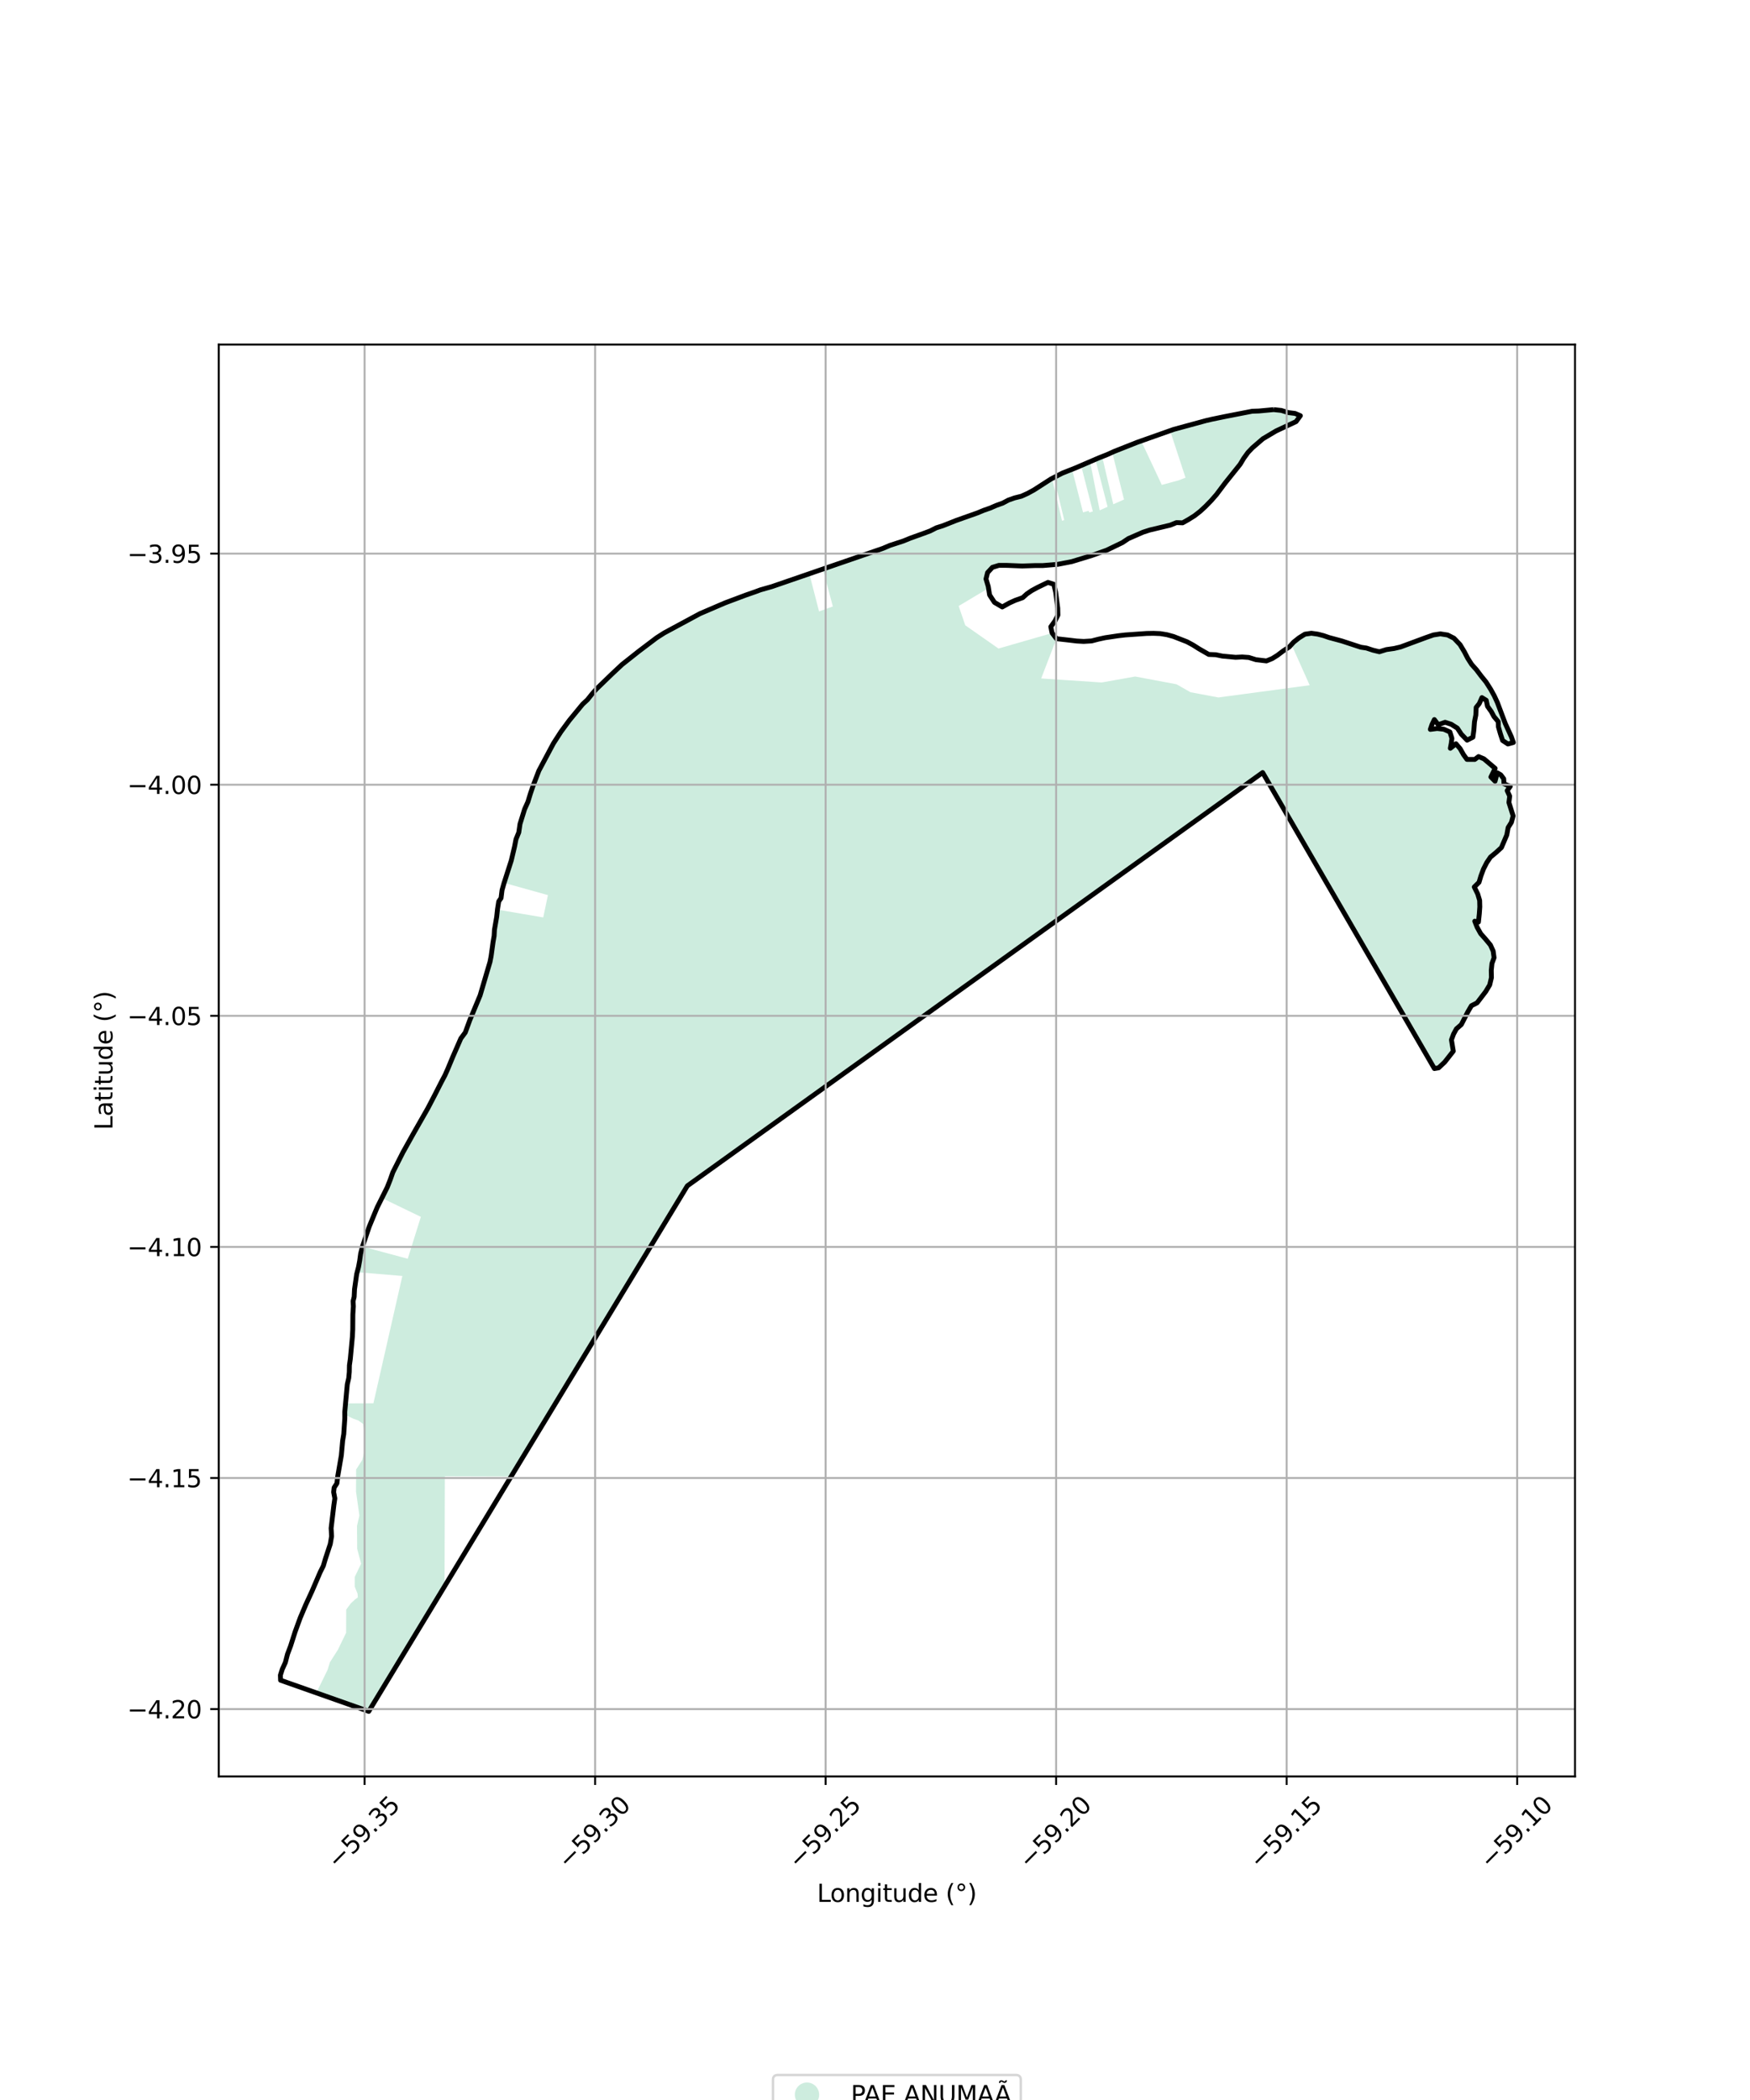 <?xml version="1.0" encoding="utf-8" standalone="no"?>
<!DOCTYPE svg PUBLIC "-//W3C//DTD SVG 1.1//EN"
  "http://www.w3.org/Graphics/SVG/1.1/DTD/svg11.dtd">
<svg xmlns:xlink="http://www.w3.org/1999/xlink" width="720pt" height="864pt" viewBox="0 0 720 864" xmlns="http://www.w3.org/2000/svg" version="1.1">
 <defs>
  <style type="text/css">*{stroke-linejoin: round; stroke-linecap: butt}</style>
 </defs>
 <g id="figure_1">
  <g id="patch_1">
   <path d="M 0 864 
L 720 864 
L 720 0 
L 0 0 
z
" style="fill: #ffffff"/>
  </g>
  <g id="axes_1">
   <g id="patch_2">
    <path d="M 90 730.885 
L 648 730.885 
L 648 141.755 
L 90 141.755 
z
" style="fill: #ffffff"/>
   </g>
   <g id="PatchCollection_1">
    <path d="M 183.026 607.389 
L 182.893 652.689 
L 151.718 704.106 
L 130.14 696.489 
L 134.765 687.043 
L 135.751 683.878 
L 139.021 678.752 
L 142.405 671.769 
L 142.434 662.241 
L 144.286 659.734 
L 146.027 658.1 
L 147.222 657.23 
L 147.119 655.7 
L 145.934 652.746 
L 145.946 648.812 
L 148.566 643.357 
L 146.956 637.233 
L 146.876 627.836 
L 147.865 623.545 
L 146.484 613.707 
L 146.51 604.638 
L 149.017 600.712 
L 150.115 596.454 
L 150.026 589.788 
L 149.387 585.853 
L 147.438 584.426 
L 145.27 583.655 
L 142.345 582.226 
L 141.857 582.112 
L 141.853 580.889 
L 142.125 578.085 
L 142.188 577.389 
L 153.633 577.342 
L 165.54 524.97 
L 146.951 523.415 
L 147.509 521.261 
L 147.996 518.634 
L 148.384 515.764 
L 149.117 512.872 
L 167.756 517.89 
L 173.157 500.648 
L 157.076 492.891 
L 157.855 491.228 
L 159.312 488.512 
L 160.571 485.328 
L 161.624 482.325 
L 163.044 479.444 
L 164.401 476.682 
L 165.763 474.134 
L 167.41 471.095 
L 168.73 468.731 
L 170.061 466.435 
L 171.449 464.025 
L 173.029 461.278 
L 174.433 458.864 
L 175.98 456.059 
L 177.347 453.484 
L 178.85 450.559 
L 180.211 447.828 
L 181.616 445.126 
L 183.082 442.365 
L 184.237 439.769 
L 185.204 437.304 
L 186.269 434.88 
L 187.417 432.194 
L 188.537 429.641 
L 189.606 427.246 
L 191.431 424.794 
L 192.44 422.009 
L 193.29 419.722 
L 194.314 417.274 
L 195.352 414.551 
L 196.584 412.093 
L 197.525 409.547 
L 198.369 406.733 
L 199.327 403.815 
L 200.126 401.229 
L 200.859 398.508 
L 201.61 395.717 
L 202.064 393.387 
L 202.521 389.958 
L 202.861 387.572 
L 203.301 385.055 
L 203.43 382.56 
L 203.949 379.808 
L 204.35 377.202 
L 204.668 374.249 
L 223.504 377.455 
L 225.437 368.278 
L 207.401 363.244 
L 208.434 360.004 
L 209.309 356.911 
L 210.354 354.037 
L 211.061 351.224 
L 211.71 348.298 
L 212.296 345.282 
L 213.442 342.486 
L 213.948 338.994 
L 214.884 335.884 
L 215.85 332.892 
L 217.207 329.876 
L 218.192 326.623 
L 219.284 323.406 
L 220.493 320.251 
L 221.709 317.09 
L 223.273 314.165 
L 224.739 311.627 
L 226.284 308.46 
L 227.692 305.867 
L 229.242 303.42 
L 230.813 301.034 
L 232.54 298.658 
L 234.258 296.355 
L 236.055 294.142 
L 237.864 291.917 
L 239.71 289.728 
L 241.695 287.889 
L 243.576 285.527 
L 245.328 283.531 
L 247.23 281.659 
L 249.19 279.769 
L 251.617 277.442 
L 253.994 275.222 
L 255.943 273.392 
L 258.13 271.618 
L 260.64 269.605 
L 262.861 267.919 
L 265.235 266.127 
L 267.128 264.666 
L 270.171 262.391 
L 273.267 260.407 
L 276.485 258.644 
L 279.537 257.003 
L 282.457 255.371 
L 285.185 253.985 
L 287.975 252.477 
L 290.586 251.345 
L 293.313 250.128 
L 296.026 248.964 
L 298.316 248.04 
L 301.403 246.843 
L 304.265 245.791 
L 305.619 245.222 
L 306.903 244.815 
L 308.352 244.348 
L 310.663 243.508 
L 312.864 242.69 
L 315.182 242.019 
L 317.597 241.343 
L 320.323 240.408 
L 323.135 239.503 
L 325.838 238.555 
L 328.468 237.634 
L 331.126 236.743 
L 332.989 236.062 
L 336.986 251.561 
L 342.652 249.52 
L 338.58 234.193 
L 339.137 233.996 
L 341.895 233.027 
L 344.635 232.12 
L 347.238 231.258 
L 349.985 230.277 
L 352.588 229.281 
L 355.245 228.453 
L 357.883 227.546 
L 360.474 226.654 
L 363.259 225.62 
L 366.14 224.393 
L 368.873 223.555 
L 371.706 222.576 
L 374.497 221.43 
L 377.411 220.424 
L 380.14 219.405 
L 382.731 218.43 
L 385.208 217.168 
L 387.951 216.292 
L 390.789 215.121 
L 393.478 214.103 
L 396.33 213.092 
L 399.433 211.953 
L 402.123 211.043 
L 404.73 209.96 
L 407.385 209.037 
L 409.871 207.954 
L 412.55 206.996 
L 414.919 205.739 
L 417.456 204.852 
L 420.235 204.161 
L 422.883 202.958 
L 425.422 201.563 
L 427.759 200.073 
L 430.111 198.672 
L 432.364 197.098 
L 432.837 196.847 
L 436.94 214.255 
L 437.856 213.998 
L 433.623 196.428 
L 434.838 195.781 
L 437.047 194.671 
L 439.776 193.627 
L 441.072 193.099 
L 445.594 210.812 
L 447.924 210.159 
L 448.117 210.857 
L 449.635 210.43 
L 444.806 191.558 
L 445.422 191.3 
L 448.495 189.94 
L 452.439 209.957 
L 455.689 208.515 
L 450.671 189.001 
L 452.13 188.373 
L 453.464 187.848 
L 458.036 207.474 
L 462.451 205.516 
L 457.599 186.095 
L 458.452 185.71 
L 461.768 184.396 
L 464.859 183.197 
L 467.951 181.954 
L 469.501 181.401 
L 477.999 199.504 
L 484.875 197.644 
L 487.755 196.536 
L 481.411 177.173 
L 482.86 176.679 
L 485.908 175.841 
L 488.889 174.97 
L 491.584 174.252 
L 494.032 173.599 
L 496.27 173.031 
L 498.609 172.49 
L 501.367 171.97 
L 503.985 171.379 
L 506.823 170.816 
L 509.625 170.211 
L 512.441 169.711 
L 515.17 169.198 
L 517.961 169.099 
L 520.734 168.793 
L 524.014 168.534 
L 527.153 168.861 
L 530.054 169.756 
L 532.824 170.1 
L 535.007 171.034 
L 533.238 173.46 
L 530.506 174.746 
L 527.727 175.934 
L 524.987 177.317 
L 522.535 178.765 
L 519.594 180.525 
L 517.506 182.33 
L 515.281 184.241 
L 513.468 186.136 
L 511.741 188.512 
L 510.215 191.044 
L 508.12 193.616 
L 506.072 196.178 
L 504.095 198.679 
L 502.183 201.205 
L 500.484 203.484 
L 498.335 205.943 
L 496.019 208.316 
L 493.788 210.379 
L 491.438 212.212 
L 488.919 213.783 
L 486.559 215.111 
L 484.04 215.013 
L 481.474 216.054 
L 475.97 217.355 
L 473.054 218.065 
L 470.289 218.954 
L 467.187 220.335 
L 464.227 221.605 
L 461.808 223.234 
L 458.528 224.877 
L 455.289 226.382 
L 452.513 227.421 
L 449.221 228.537 
L 446.285 229.423 
L 443.513 230.355 
L 440.96 231.063 
L 438.029 231.66 
L 435.285 232.166 
L 432.046 232.492 
L 429.02 232.687 
L 426.157 232.677 
L 423.283 232.784 
L 420.526 232.864 
L 417.217 232.694 
L 414.372 232.616 
L 410.948 232.611 
L 408.304 233.427 
L 406.315 235.588 
L 405.665 238.192 
L 406.596 241.311 
L 406.706 242.002 
L 394.424 249.325 
L 397.134 257.26 
L 410.805 266.832 
L 432.893 260.463 
L 434.668 262.784 
L 428.369 279.131 
L 453.252 280.797 
L 467.032 278.337 
L 484.053 281.531 
L 489.815 284.811 
L 489.815 284.811 
L 501.305 286.956 
L 538.842 281.923 
L 531.345 265.18 
L 532.246 264.189 
L 534.454 262.432 
L 536.887 260.919 
L 539.536 260.535 
L 542.16 260.906 
L 544.539 261.519 
L 546.777 262.295 
L 549.342 262.98 
L 552.017 263.707 
L 554.736 264.586 
L 557.327 265.467 
L 559.882 266.284 
L 562.21 266.636 
L 564.868 267.51 
L 567.511 268.151 
L 570.404 267.253 
L 573.551 266.811 
L 576.206 266.19 
L 578.971 265.151 
L 581.576 264.192 
L 584.261 263.228 
L 586.892 262.235 
L 589.73 261.247 
L 592.611 260.791 
L 595.584 261.251 
L 598.199 262.581 
L 600.716 265.23 
L 602.509 268.225 
L 603.864 270.84 
L 605.484 273.371 
L 607.478 275.594 
L 609.396 278.138 
L 611.418 280.628 
L 613.312 283.608 
L 614.816 286.336 
L 616.073 289.066 
L 617.218 292.057 
L 618.197 294.885 
L 619.326 297.71 
L 620.584 300.497 
L 621.82 303.146 
L 622.636 305.489 
L 620.402 306.098 
L 618.211 304.662 
L 617.325 301.965 
L 616.489 299.046 
L 616.412 296.9 
L 614.647 294.805 
L 613.563 292.774 
L 612.006 290.599 
L 611.481 288.123 
L 609.698 287.026 
L 608.611 289.477 
L 607.338 291.064 
L 607.193 294.186 
L 606.65 296.965 
L 606.392 300.392 
L 605.997 303.299 
L 603.613 304.523 
L 601.224 302.066 
L 599.603 299.588 
L 597.086 297.994 
L 594.563 297.169 
L 591.727 298.16 
L 590.133 296.062 
L 589.171 298.066 
L 588.478 300.088 
L 591.287 299.727 
L 594.028 300.028 
L 596.527 301.151 
L 597.352 303.769 
L 597.105 305.771 
L 596.709 307.871 
L 599.025 306.011 
L 600.732 308.011 
L 602.128 310.473 
L 603.542 312.431 
L 606.763 312.451 
L 608.317 311.28 
L 610.522 312.208 
L 612.87 314.158 
L 615.145 316.126 
L 614.047 318.48 
L 613.396 319.682 
L 615.11 321.412 
L 615.723 319.021 
L 616.012 317.954 
L 617.458 318.789 
L 618.662 320.393 
L 618.798 322.478 
L 621.356 323.554 
L 620.095 325.301 
L 621.133 327.565 
L 620.805 330.167 
L 621.631 332.696 
L 622.548 335.69 
L 621.841 338.335 
L 620.493 340.47 
L 619.939 343.527 
L 618.903 345.943 
L 617.726 348.718 
L 615.45 350.795 
L 613.231 352.629 
L 611.707 354.876 
L 610.363 357.504 
L 609.293 360.373 
L 608.51 363.005 
L 606.56 364.93 
L 607.971 367.796 
L 608.763 370.438 
L 608.832 373.12 
L 608.633 375.96 
L 608.27 379.351 
L 606.757 379.003 
L 607.734 381.495 
L 609.195 384.132 
L 611.121 386.291 
L 613.212 388.811 
L 614.333 391.307 
L 614.701 394.025 
L 613.835 396.404 
L 613.554 399.184 
L 613.611 402.239 
L 612.904 405.224 
L 611.263 407.962 
L 607.718 412.591 
L 605.369 413.8 
L 603.874 416.366 
L 602.573 418.823 
L 601.227 421.534 
L 599.208 423.296 
L 598.027 425.465 
L 597.163 427.817 
L 597.65 430.643 
L 597.932 432.472 
L 596.269 434.538 
L 594.382 436.987 
L 591.877 439.345 
L 590.15 439.636 
L 519.493 317.858 
L 282.781 487.901 
L 210.307 607.47 
L 183.026 607.389 
" clip-path="url(#pdd8cd0288b)" style="fill: #b3e2cd; fill-opacity: 0.65"/>
   </g>
   <g id="PatchCollection_2">
    <path d="M 524.014 168.534 
L 527.153 168.861 
L 530.054 169.756 
L 532.824 170.1 
L 535.007 171.034 
L 533.238 173.46 
L 524.987 177.317 
L 519.594 180.525 
L 515.281 184.241 
L 513.468 186.136 
L 511.741 188.512 
L 510.215 191.044 
L 504.095 198.679 
L 500.484 203.484 
L 498.335 205.943 
L 496.019 208.316 
L 493.788 210.379 
L 491.438 212.212 
L 488.919 213.783 
L 486.559 215.111 
L 484.04 215.013 
L 481.474 216.054 
L 473.054 218.065 
L 470.289 218.954 
L 464.227 221.605 
L 461.808 223.234 
L 455.289 226.382 
L 449.221 228.537 
L 440.96 231.063 
L 435.285 232.166 
L 429.02 232.687 
L 426.157 232.677 
L 420.526 232.864 
L 414.372 232.616 
L 410.948 232.611 
L 408.304 233.427 
L 406.315 235.588 
L 405.665 238.192 
L 406.596 241.311 
L 407.147 244.779 
L 409.147 247.84 
L 412.361 249.725 
L 415.244 248.108 
L 417.693 246.994 
L 420.759 245.906 
L 422.457 244.365 
L 424.378 243.039 
L 426.843 241.697 
L 431.163 239.61 
L 433.562 240.394 
L 434.33 243.605 
L 435.188 250.208 
L 435.259 253.06 
L 434.047 255.484 
L 432.33 257.872 
L 432.848 260.405 
L 434.668 262.784 
L 440.053 263.389 
L 442.966 263.742 
L 445.85 263.903 
L 449.117 263.705 
L 451.899 262.983 
L 454.69 262.375 
L 460.057 261.575 
L 462.93 261.242 
L 471.736 260.622 
L 474.592 260.569 
L 477.391 260.687 
L 480.093 261.13 
L 482.838 261.885 
L 488.359 264.042 
L 490.844 265.379 
L 493.276 266.922 
L 497.33 269.258 
L 500.189 269.37 
L 502.908 269.931 
L 508.344 270.437 
L 511.058 270.304 
L 513.784 270.494 
L 516.736 271.414 
L 521.04 271.929 
L 523.419 270.955 
L 525.535 269.639 
L 527.937 267.817 
L 530.417 266.202 
L 532.246 264.189 
L 534.454 262.432 
L 536.887 260.919 
L 539.536 260.535 
L 542.16 260.906 
L 544.539 261.519 
L 546.777 262.295 
L 552.017 263.707 
L 559.882 266.284 
L 562.21 266.636 
L 564.868 267.51 
L 567.511 268.151 
L 570.404 267.253 
L 573.551 266.811 
L 576.206 266.19 
L 586.892 262.235 
L 589.73 261.247 
L 592.611 260.791 
L 595.584 261.251 
L 598.199 262.581 
L 600.716 265.23 
L 602.509 268.225 
L 603.864 270.84 
L 605.484 273.371 
L 607.478 275.594 
L 609.396 278.138 
L 611.418 280.628 
L 613.312 283.608 
L 614.816 286.336 
L 616.073 289.066 
L 619.326 297.71 
L 621.82 303.146 
L 622.636 305.489 
L 620.402 306.098 
L 618.211 304.662 
L 617.325 301.965 
L 616.489 299.046 
L 616.412 296.9 
L 614.647 294.805 
L 613.563 292.774 
L 612.006 290.599 
L 611.481 288.123 
L 609.698 287.026 
L 608.611 289.477 
L 607.338 291.064 
L 607.193 294.186 
L 606.65 296.965 
L 606.392 300.392 
L 605.997 303.299 
L 603.613 304.523 
L 601.224 302.066 
L 599.603 299.588 
L 597.086 297.994 
L 594.563 297.169 
L 591.727 298.16 
L 590.133 296.062 
L 589.171 298.066 
L 588.478 300.088 
L 591.287 299.727 
L 594.028 300.028 
L 596.527 301.151 
L 597.352 303.769 
L 597.105 305.771 
L 596.709 307.871 
L 599.025 306.011 
L 600.732 308.011 
L 602.128 310.473 
L 603.542 312.431 
L 606.763 312.451 
L 608.317 311.28 
L 610.522 312.208 
L 615.145 316.126 
L 613.396 319.682 
L 615.11 321.412 
L 616.012 317.954 
L 617.458 318.789 
L 618.662 320.393 
L 618.798 322.478 
L 621.356 323.554 
L 620.095 325.301 
L 621.133 327.565 
L 620.805 330.167 
L 622.548 335.69 
L 621.841 338.335 
L 620.493 340.47 
L 619.939 343.527 
L 617.726 348.718 
L 615.45 350.795 
L 613.231 352.629 
L 611.707 354.876 
L 610.363 357.504 
L 609.293 360.373 
L 608.51 363.005 
L 606.56 364.93 
L 607.971 367.796 
L 608.763 370.438 
L 608.832 373.12 
L 608.633 375.96 
L 608.27 379.351 
L 606.757 379.003 
L 607.734 381.495 
L 609.195 384.132 
L 611.121 386.291 
L 613.212 388.811 
L 614.333 391.307 
L 614.701 394.025 
L 613.835 396.404 
L 613.554 399.184 
L 613.611 402.239 
L 612.904 405.224 
L 611.263 407.962 
L 607.718 412.591 
L 605.369 413.8 
L 603.874 416.366 
L 601.227 421.534 
L 599.208 423.296 
L 598.027 425.465 
L 597.163 427.817 
L 597.932 432.472 
L 594.382 436.987 
L 591.877 439.345 
L 590.15 439.636 
L 519.493 317.858 
L 282.781 487.901 
L 151.718 704.106 
L 115.44 691.299 
L 115.364 689.206 
L 116.152 686.73 
L 117.411 683.977 
L 118.285 680.565 
L 119.557 677.209 
L 121.418 671.373 
L 123.508 665.644 
L 125.786 660.262 
L 128.355 654.683 
L 131.75 646.798 
L 133.024 644.243 
L 133.878 641.346 
L 135.884 635.251 
L 136.422 632.06 
L 136.233 628.73 
L 137.369 619.217 
L 137.763 616.478 
L 137.269 613.91 
L 137.463 612.056 
L 138.611 610.302 
L 138.96 607.356 
L 140.432 598.796 
L 140.973 592.773 
L 141.431 590.027 
L 141.862 583.536 
L 141.853 580.889 
L 142.887 569.549 
L 143.481 566.956 
L 143.708 564.465 
L 143.758 561.738 
L 144.131 559.106 
L 144.986 549.901 
L 145.126 546.96 
L 145.176 540.782 
L 145.384 537.474 
L 145.276 535.311 
L 145.713 533.558 
L 145.859 530.461 
L 146.746 524.205 
L 147.509 521.261 
L 147.996 518.634 
L 148.384 515.764 
L 149.117 512.872 
L 151.895 504.712 
L 154.177 499.179 
L 155.2 496.736 
L 159.312 488.512 
L 160.571 485.328 
L 161.624 482.325 
L 165.763 474.134 
L 170.061 466.435 
L 175.98 456.059 
L 178.85 450.559 
L 181.616 445.126 
L 183.082 442.365 
L 184.237 439.769 
L 186.269 434.88 
L 189.606 427.246 
L 191.431 424.794 
L 193.29 419.722 
L 197.525 409.547 
L 201.61 395.717 
L 202.064 393.387 
L 202.861 387.572 
L 203.301 385.055 
L 203.43 382.56 
L 204.35 377.202 
L 204.688 374.063 
L 205.191 370.866 
L 206.146 369.51 
L 206.551 366.233 
L 207.358 363.381 
L 210.354 354.037 
L 211.71 348.298 
L 212.296 345.282 
L 213.442 342.486 
L 213.948 338.994 
L 215.85 332.892 
L 217.207 329.876 
L 218.192 326.623 
L 219.284 323.406 
L 221.709 317.09 
L 227.692 305.867 
L 230.813 301.034 
L 234.258 296.355 
L 239.71 289.728 
L 241.695 287.889 
L 243.576 285.527 
L 245.328 283.531 
L 251.617 277.442 
L 255.943 273.392 
L 262.861 267.919 
L 270.171 262.391 
L 273.267 260.407 
L 285.185 253.985 
L 287.975 252.477 
L 298.316 248.04 
L 306.903 244.815 
L 310.663 243.508 
L 312.864 242.69 
L 317.597 241.343 
L 363.259 225.62 
L 366.14 224.393 
L 371.706 222.576 
L 374.497 221.43 
L 380.14 219.405 
L 382.731 218.43 
L 385.208 217.168 
L 387.951 216.292 
L 393.478 214.103 
L 402.123 211.043 
L 404.73 209.96 
L 407.385 209.037 
L 409.871 207.954 
L 412.55 206.996 
L 414.919 205.739 
L 417.456 204.852 
L 420.235 204.161 
L 422.883 202.958 
L 425.422 201.563 
L 432.364 197.098 
L 437.047 194.671 
L 442.637 192.463 
L 448.651 189.871 
L 452.13 188.373 
L 455.436 187.071 
L 458.452 185.71 
L 467.951 181.954 
L 482.86 176.679 
L 496.27 173.031 
L 498.609 172.49 
L 503.985 171.379 
L 515.17 169.198 
L 517.961 169.099 
L 524.014 168.534 
L 524.014 168.534 
" clip-path="url(#pdd8cd0288b)" style="fill: none; stroke: #000000; stroke-width: 2"/>
   </g>
   <g id="matplotlib.axis_1">
    <g id="xtick_1">
     <g id="line2d_1">
      <path d="M 150.005 730.885 
L 150.005 141.755 
" clip-path="url(#pdd8cd0288b)" style="fill: none; stroke: #b0b0b0; stroke-width: 0.8; stroke-linecap: square"/>
     </g>
     <g id="line2d_2">
      <defs>
       <path id="m336e6f8998" d="M 0 0 
L 0 3.5 
" style="stroke: #000000; stroke-width: 0.8"/>
      </defs>
      <g>
       <use xlink:href="#m336e6f8998" x="150.005" y="730.885" style="stroke: #000000; stroke-width: 0.8"/>
      </g>
     </g>
     <g id="text_1">
      <!-- −59.35 -->
      <g transform="translate(138.872 769.426) rotate(-45) scale(0.1 -0.1)">
       <defs>
        <path id="DejaVuSans-2212" d="M 678 2272 
L 4684 2272 
L 4684 1741 
L 678 1741 
L 678 2272 
z
" transform="scale(0.016)"/>
        <path id="DejaVuSans-35" d="M 691 4666 
L 3169 4666 
L 3169 4134 
L 1269 4134 
L 1269 2991 
Q 1406 3038 1543 3061 
Q 1681 3084 1819 3084 
Q 2600 3084 3056 2656 
Q 3513 2228 3513 1497 
Q 3513 744 3044 326 
Q 2575 -91 1722 -91 
Q 1428 -91 1123 -41 
Q 819 9 494 109 
L 494 744 
Q 775 591 1075 516 
Q 1375 441 1709 441 
Q 2250 441 2565 725 
Q 2881 1009 2881 1497 
Q 2881 1984 2565 2268 
Q 2250 2553 1709 2553 
Q 1456 2553 1204 2497 
Q 953 2441 691 2322 
L 691 4666 
z
" transform="scale(0.016)"/>
        <path id="DejaVuSans-39" d="M 703 97 
L 703 672 
Q 941 559 1184 500 
Q 1428 441 1663 441 
Q 2288 441 2617 861 
Q 2947 1281 2994 2138 
Q 2813 1869 2534 1725 
Q 2256 1581 1919 1581 
Q 1219 1581 811 2004 
Q 403 2428 403 3163 
Q 403 3881 828 4315 
Q 1253 4750 1959 4750 
Q 2769 4750 3195 4129 
Q 3622 3509 3622 2328 
Q 3622 1225 3098 567 
Q 2575 -91 1691 -91 
Q 1453 -91 1209 -44 
Q 966 3 703 97 
z
M 1959 2075 
Q 2384 2075 2632 2365 
Q 2881 2656 2881 3163 
Q 2881 3666 2632 3958 
Q 2384 4250 1959 4250 
Q 1534 4250 1286 3958 
Q 1038 3666 1038 3163 
Q 1038 2656 1286 2365 
Q 1534 2075 1959 2075 
z
" transform="scale(0.016)"/>
        <path id="DejaVuSans-2e" d="M 684 794 
L 1344 794 
L 1344 0 
L 684 0 
L 684 794 
z
" transform="scale(0.016)"/>
        <path id="DejaVuSans-33" d="M 2597 2516 
Q 3050 2419 3304 2112 
Q 3559 1806 3559 1356 
Q 3559 666 3084 287 
Q 2609 -91 1734 -91 
Q 1441 -91 1130 -33 
Q 819 25 488 141 
L 488 750 
Q 750 597 1062 519 
Q 1375 441 1716 441 
Q 2309 441 2620 675 
Q 2931 909 2931 1356 
Q 2931 1769 2642 2001 
Q 2353 2234 1838 2234 
L 1294 2234 
L 1294 2753 
L 1863 2753 
Q 2328 2753 2575 2939 
Q 2822 3125 2822 3475 
Q 2822 3834 2567 4026 
Q 2313 4219 1838 4219 
Q 1578 4219 1281 4162 
Q 984 4106 628 3988 
L 628 4550 
Q 988 4650 1302 4700 
Q 1616 4750 1894 4750 
Q 2613 4750 3031 4423 
Q 3450 4097 3450 3541 
Q 3450 3153 3228 2886 
Q 3006 2619 2597 2516 
z
" transform="scale(0.016)"/>
       </defs>
       <use xlink:href="#DejaVuSans-2212"/>
       <use xlink:href="#DejaVuSans-35" transform="translate(83.789 0)"/>
       <use xlink:href="#DejaVuSans-39" transform="translate(147.412 0)"/>
       <use xlink:href="#DejaVuSans-2e" transform="translate(211.035 0)"/>
       <use xlink:href="#DejaVuSans-33" transform="translate(242.822 0)"/>
       <use xlink:href="#DejaVuSans-35" transform="translate(306.445 0)"/>
      </g>
     </g>
    </g>
    <g id="xtick_2">
     <g id="line2d_3">
      <path d="M 244.845 730.885 
L 244.845 141.755 
" clip-path="url(#pdd8cd0288b)" style="fill: none; stroke: #b0b0b0; stroke-width: 0.8; stroke-linecap: square"/>
     </g>
     <g id="line2d_4">
      <g>
       <use xlink:href="#m336e6f8998" x="244.845" y="730.885" style="stroke: #000000; stroke-width: 0.8"/>
      </g>
     </g>
     <g id="text_2">
      <!-- −59.30 -->
      <g transform="translate(233.712 769.426) rotate(-45) scale(0.1 -0.1)">
       <defs>
        <path id="DejaVuSans-30" d="M 2034 4250 
Q 1547 4250 1301 3770 
Q 1056 3291 1056 2328 
Q 1056 1369 1301 889 
Q 1547 409 2034 409 
Q 2525 409 2770 889 
Q 3016 1369 3016 2328 
Q 3016 3291 2770 3770 
Q 2525 4250 2034 4250 
z
M 2034 4750 
Q 2819 4750 3233 4129 
Q 3647 3509 3647 2328 
Q 3647 1150 3233 529 
Q 2819 -91 2034 -91 
Q 1250 -91 836 529 
Q 422 1150 422 2328 
Q 422 3509 836 4129 
Q 1250 4750 2034 4750 
z
" transform="scale(0.016)"/>
       </defs>
       <use xlink:href="#DejaVuSans-2212"/>
       <use xlink:href="#DejaVuSans-35" transform="translate(83.789 0)"/>
       <use xlink:href="#DejaVuSans-39" transform="translate(147.412 0)"/>
       <use xlink:href="#DejaVuSans-2e" transform="translate(211.035 0)"/>
       <use xlink:href="#DejaVuSans-33" transform="translate(242.822 0)"/>
       <use xlink:href="#DejaVuSans-30" transform="translate(306.445 0)"/>
      </g>
     </g>
    </g>
    <g id="xtick_3">
     <g id="line2d_5">
      <path d="M 339.685 730.885 
L 339.685 141.755 
" clip-path="url(#pdd8cd0288b)" style="fill: none; stroke: #b0b0b0; stroke-width: 0.8; stroke-linecap: square"/>
     </g>
     <g id="line2d_6">
      <g>
       <use xlink:href="#m336e6f8998" x="339.685" y="730.885" style="stroke: #000000; stroke-width: 0.8"/>
      </g>
     </g>
     <g id="text_3">
      <!-- −59.25 -->
      <g transform="translate(328.552 769.426) rotate(-45) scale(0.1 -0.1)">
       <defs>
        <path id="DejaVuSans-32" d="M 1228 531 
L 3431 531 
L 3431 0 
L 469 0 
L 469 531 
Q 828 903 1448 1529 
Q 2069 2156 2228 2338 
Q 2531 2678 2651 2914 
Q 2772 3150 2772 3378 
Q 2772 3750 2511 3984 
Q 2250 4219 1831 4219 
Q 1534 4219 1204 4116 
Q 875 4013 500 3803 
L 500 4441 
Q 881 4594 1212 4672 
Q 1544 4750 1819 4750 
Q 2544 4750 2975 4387 
Q 3406 4025 3406 3419 
Q 3406 3131 3298 2873 
Q 3191 2616 2906 2266 
Q 2828 2175 2409 1742 
Q 1991 1309 1228 531 
z
" transform="scale(0.016)"/>
       </defs>
       <use xlink:href="#DejaVuSans-2212"/>
       <use xlink:href="#DejaVuSans-35" transform="translate(83.789 0)"/>
       <use xlink:href="#DejaVuSans-39" transform="translate(147.412 0)"/>
       <use xlink:href="#DejaVuSans-2e" transform="translate(211.035 0)"/>
       <use xlink:href="#DejaVuSans-32" transform="translate(242.822 0)"/>
       <use xlink:href="#DejaVuSans-35" transform="translate(306.445 0)"/>
      </g>
     </g>
    </g>
    <g id="xtick_4">
     <g id="line2d_7">
      <path d="M 434.525 730.885 
L 434.525 141.755 
" clip-path="url(#pdd8cd0288b)" style="fill: none; stroke: #b0b0b0; stroke-width: 0.8; stroke-linecap: square"/>
     </g>
     <g id="line2d_8">
      <g>
       <use xlink:href="#m336e6f8998" x="434.525" y="730.885" style="stroke: #000000; stroke-width: 0.8"/>
      </g>
     </g>
     <g id="text_4">
      <!-- −59.20 -->
      <g transform="translate(423.391 769.426) rotate(-45) scale(0.1 -0.1)">
       <use xlink:href="#DejaVuSans-2212"/>
       <use xlink:href="#DejaVuSans-35" transform="translate(83.789 0)"/>
       <use xlink:href="#DejaVuSans-39" transform="translate(147.412 0)"/>
       <use xlink:href="#DejaVuSans-2e" transform="translate(211.035 0)"/>
       <use xlink:href="#DejaVuSans-32" transform="translate(242.822 0)"/>
       <use xlink:href="#DejaVuSans-30" transform="translate(306.445 0)"/>
      </g>
     </g>
    </g>
    <g id="xtick_5">
     <g id="line2d_9">
      <path d="M 529.364 730.885 
L 529.364 141.755 
" clip-path="url(#pdd8cd0288b)" style="fill: none; stroke: #b0b0b0; stroke-width: 0.8; stroke-linecap: square"/>
     </g>
     <g id="line2d_10">
      <g>
       <use xlink:href="#m336e6f8998" x="529.364" y="730.885" style="stroke: #000000; stroke-width: 0.8"/>
      </g>
     </g>
     <g id="text_5">
      <!-- −59.15 -->
      <g transform="translate(518.231 769.426) rotate(-45) scale(0.1 -0.1)">
       <defs>
        <path id="DejaVuSans-31" d="M 794 531 
L 1825 531 
L 1825 4091 
L 703 3866 
L 703 4441 
L 1819 4666 
L 2450 4666 
L 2450 531 
L 3481 531 
L 3481 0 
L 794 0 
L 794 531 
z
" transform="scale(0.016)"/>
       </defs>
       <use xlink:href="#DejaVuSans-2212"/>
       <use xlink:href="#DejaVuSans-35" transform="translate(83.789 0)"/>
       <use xlink:href="#DejaVuSans-39" transform="translate(147.412 0)"/>
       <use xlink:href="#DejaVuSans-2e" transform="translate(211.035 0)"/>
       <use xlink:href="#DejaVuSans-31" transform="translate(242.822 0)"/>
       <use xlink:href="#DejaVuSans-35" transform="translate(306.445 0)"/>
      </g>
     </g>
    </g>
    <g id="xtick_6">
     <g id="line2d_11">
      <path d="M 624.204 730.885 
L 624.204 141.755 
" clip-path="url(#pdd8cd0288b)" style="fill: none; stroke: #b0b0b0; stroke-width: 0.8; stroke-linecap: square"/>
     </g>
     <g id="line2d_12">
      <g>
       <use xlink:href="#m336e6f8998" x="624.204" y="730.885" style="stroke: #000000; stroke-width: 0.8"/>
      </g>
     </g>
     <g id="text_6">
      <!-- −59.10 -->
      <g transform="translate(613.071 769.426) rotate(-45) scale(0.1 -0.1)">
       <use xlink:href="#DejaVuSans-2212"/>
       <use xlink:href="#DejaVuSans-35" transform="translate(83.789 0)"/>
       <use xlink:href="#DejaVuSans-39" transform="translate(147.412 0)"/>
       <use xlink:href="#DejaVuSans-2e" transform="translate(211.035 0)"/>
       <use xlink:href="#DejaVuSans-31" transform="translate(242.822 0)"/>
       <use xlink:href="#DejaVuSans-30" transform="translate(306.445 0)"/>
      </g>
     </g>
    </g>
    <g id="text_7">
     <!-- Longitude (°) -->
     <g transform="translate(336.14 782.495) scale(0.1 -0.1)">
      <defs>
       <path id="DejaVuSans-4c" d="M 628 4666 
L 1259 4666 
L 1259 531 
L 3531 531 
L 3531 0 
L 628 0 
L 628 4666 
z
" transform="scale(0.016)"/>
       <path id="DejaVuSans-6f" d="M 1959 3097 
Q 1497 3097 1228 2736 
Q 959 2375 959 1747 
Q 959 1119 1226 758 
Q 1494 397 1959 397 
Q 2419 397 2687 759 
Q 2956 1122 2956 1747 
Q 2956 2369 2687 2733 
Q 2419 3097 1959 3097 
z
M 1959 3584 
Q 2709 3584 3137 3096 
Q 3566 2609 3566 1747 
Q 3566 888 3137 398 
Q 2709 -91 1959 -91 
Q 1206 -91 779 398 
Q 353 888 353 1747 
Q 353 2609 779 3096 
Q 1206 3584 1959 3584 
z
" transform="scale(0.016)"/>
       <path id="DejaVuSans-6e" d="M 3513 2113 
L 3513 0 
L 2938 0 
L 2938 2094 
Q 2938 2591 2744 2837 
Q 2550 3084 2163 3084 
Q 1697 3084 1428 2787 
Q 1159 2491 1159 1978 
L 1159 0 
L 581 0 
L 581 3500 
L 1159 3500 
L 1159 2956 
Q 1366 3272 1645 3428 
Q 1925 3584 2291 3584 
Q 2894 3584 3203 3211 
Q 3513 2838 3513 2113 
z
" transform="scale(0.016)"/>
       <path id="DejaVuSans-67" d="M 2906 1791 
Q 2906 2416 2648 2759 
Q 2391 3103 1925 3103 
Q 1463 3103 1205 2759 
Q 947 2416 947 1791 
Q 947 1169 1205 825 
Q 1463 481 1925 481 
Q 2391 481 2648 825 
Q 2906 1169 2906 1791 
z
M 3481 434 
Q 3481 -459 3084 -895 
Q 2688 -1331 1869 -1331 
Q 1566 -1331 1297 -1286 
Q 1028 -1241 775 -1147 
L 775 -588 
Q 1028 -725 1275 -790 
Q 1522 -856 1778 -856 
Q 2344 -856 2625 -561 
Q 2906 -266 2906 331 
L 2906 616 
Q 2728 306 2450 153 
Q 2172 0 1784 0 
Q 1141 0 747 490 
Q 353 981 353 1791 
Q 353 2603 747 3093 
Q 1141 3584 1784 3584 
Q 2172 3584 2450 3431 
Q 2728 3278 2906 2969 
L 2906 3500 
L 3481 3500 
L 3481 434 
z
" transform="scale(0.016)"/>
       <path id="DejaVuSans-69" d="M 603 3500 
L 1178 3500 
L 1178 0 
L 603 0 
L 603 3500 
z
M 603 4863 
L 1178 4863 
L 1178 4134 
L 603 4134 
L 603 4863 
z
" transform="scale(0.016)"/>
       <path id="DejaVuSans-74" d="M 1172 4494 
L 1172 3500 
L 2356 3500 
L 2356 3053 
L 1172 3053 
L 1172 1153 
Q 1172 725 1289 603 
Q 1406 481 1766 481 
L 2356 481 
L 2356 0 
L 1766 0 
Q 1100 0 847 248 
Q 594 497 594 1153 
L 594 3053 
L 172 3053 
L 172 3500 
L 594 3500 
L 594 4494 
L 1172 4494 
z
" transform="scale(0.016)"/>
       <path id="DejaVuSans-75" d="M 544 1381 
L 544 3500 
L 1119 3500 
L 1119 1403 
Q 1119 906 1312 657 
Q 1506 409 1894 409 
Q 2359 409 2629 706 
Q 2900 1003 2900 1516 
L 2900 3500 
L 3475 3500 
L 3475 0 
L 2900 0 
L 2900 538 
Q 2691 219 2414 64 
Q 2138 -91 1772 -91 
Q 1169 -91 856 284 
Q 544 659 544 1381 
z
M 1991 3584 
L 1991 3584 
z
" transform="scale(0.016)"/>
       <path id="DejaVuSans-64" d="M 2906 2969 
L 2906 4863 
L 3481 4863 
L 3481 0 
L 2906 0 
L 2906 525 
Q 2725 213 2448 61 
Q 2172 -91 1784 -91 
Q 1150 -91 751 415 
Q 353 922 353 1747 
Q 353 2572 751 3078 
Q 1150 3584 1784 3584 
Q 2172 3584 2448 3432 
Q 2725 3281 2906 2969 
z
M 947 1747 
Q 947 1113 1208 752 
Q 1469 391 1925 391 
Q 2381 391 2643 752 
Q 2906 1113 2906 1747 
Q 2906 2381 2643 2742 
Q 2381 3103 1925 3103 
Q 1469 3103 1208 2742 
Q 947 2381 947 1747 
z
" transform="scale(0.016)"/>
       <path id="DejaVuSans-65" d="M 3597 1894 
L 3597 1613 
L 953 1613 
Q 991 1019 1311 708 
Q 1631 397 2203 397 
Q 2534 397 2845 478 
Q 3156 559 3463 722 
L 3463 178 
Q 3153 47 2828 -22 
Q 2503 -91 2169 -91 
Q 1331 -91 842 396 
Q 353 884 353 1716 
Q 353 2575 817 3079 
Q 1281 3584 2069 3584 
Q 2775 3584 3186 3129 
Q 3597 2675 3597 1894 
z
M 3022 2063 
Q 3016 2534 2758 2815 
Q 2500 3097 2075 3097 
Q 1594 3097 1305 2825 
Q 1016 2553 972 2059 
L 3022 2063 
z
" transform="scale(0.016)"/>
       <path id="DejaVuSans-20" transform="scale(0.016)"/>
       <path id="DejaVuSans-28" d="M 1984 4856 
Q 1566 4138 1362 3434 
Q 1159 2731 1159 2009 
Q 1159 1288 1364 580 
Q 1569 -128 1984 -844 
L 1484 -844 
Q 1016 -109 783 600 
Q 550 1309 550 2009 
Q 550 2706 781 3412 
Q 1013 4119 1484 4856 
L 1984 4856 
z
" transform="scale(0.016)"/>
       <path id="DejaVuSans-b0" d="M 1600 4347 
Q 1350 4347 1178 4173 
Q 1006 4000 1006 3750 
Q 1006 3503 1178 3333 
Q 1350 3163 1600 3163 
Q 1850 3163 2022 3333 
Q 2194 3503 2194 3750 
Q 2194 3997 2020 4172 
Q 1847 4347 1600 4347 
z
M 1600 4750 
Q 1800 4750 1984 4673 
Q 2169 4597 2303 4453 
Q 2447 4313 2519 4134 
Q 2591 3956 2591 3750 
Q 2591 3338 2302 3052 
Q 2013 2766 1594 2766 
Q 1172 2766 890 3047 
Q 609 3328 609 3750 
Q 609 4169 896 4459 
Q 1184 4750 1600 4750 
z
" transform="scale(0.016)"/>
       <path id="DejaVuSans-29" d="M 513 4856 
L 1013 4856 
Q 1481 4119 1714 3412 
Q 1947 2706 1947 2009 
Q 1947 1309 1714 600 
Q 1481 -109 1013 -844 
L 513 -844 
Q 928 -128 1133 580 
Q 1338 1288 1338 2009 
Q 1338 2731 1133 3434 
Q 928 4138 513 4856 
z
" transform="scale(0.016)"/>
      </defs>
      <use xlink:href="#DejaVuSans-4c"/>
      <use xlink:href="#DejaVuSans-6f" transform="translate(53.963 0)"/>
      <use xlink:href="#DejaVuSans-6e" transform="translate(115.145 0)"/>
      <use xlink:href="#DejaVuSans-67" transform="translate(178.523 0)"/>
      <use xlink:href="#DejaVuSans-69" transform="translate(242 0)"/>
      <use xlink:href="#DejaVuSans-74" transform="translate(269.783 0)"/>
      <use xlink:href="#DejaVuSans-75" transform="translate(308.992 0)"/>
      <use xlink:href="#DejaVuSans-64" transform="translate(372.371 0)"/>
      <use xlink:href="#DejaVuSans-65" transform="translate(435.848 0)"/>
      <use xlink:href="#DejaVuSans-20" transform="translate(497.371 0)"/>
      <use xlink:href="#DejaVuSans-28" transform="translate(529.158 0)"/>
      <use xlink:href="#DejaVuSans-b0" transform="translate(568.172 0)"/>
      <use xlink:href="#DejaVuSans-29" transform="translate(618.172 0)"/>
     </g>
    </g>
   </g>
   <g id="matplotlib.axis_2">
    <g id="ytick_1">
     <g id="line2d_13">
      <path d="M 90 703.171 
L 648 703.171 
" clip-path="url(#pdd8cd0288b)" style="fill: none; stroke: #b0b0b0; stroke-width: 0.8; stroke-linecap: square"/>
     </g>
     <g id="line2d_14">
      <defs>
       <path id="mae286c99de" d="M 0 0 
L -3.5 0 
" style="stroke: #000000; stroke-width: 0.8"/>
      </defs>
      <g>
       <use xlink:href="#mae286c99de" x="90" y="703.171" style="stroke: #000000; stroke-width: 0.8"/>
      </g>
     </g>
     <g id="text_8">
      <!-- −4.20 -->
      <g transform="translate(52.355 706.97) scale(0.1 -0.1)">
       <defs>
        <path id="DejaVuSans-34" d="M 2419 4116 
L 825 1625 
L 2419 1625 
L 2419 4116 
z
M 2253 4666 
L 3047 4666 
L 3047 1625 
L 3713 1625 
L 3713 1100 
L 3047 1100 
L 3047 0 
L 2419 0 
L 2419 1100 
L 313 1100 
L 313 1709 
L 2253 4666 
z
" transform="scale(0.016)"/>
       </defs>
       <use xlink:href="#DejaVuSans-2212"/>
       <use xlink:href="#DejaVuSans-34" transform="translate(83.789 0)"/>
       <use xlink:href="#DejaVuSans-2e" transform="translate(147.412 0)"/>
       <use xlink:href="#DejaVuSans-32" transform="translate(179.199 0)"/>
       <use xlink:href="#DejaVuSans-30" transform="translate(242.822 0)"/>
      </g>
     </g>
    </g>
    <g id="ytick_2">
     <g id="line2d_15">
      <path d="M 90 608.093 
L 648 608.093 
" clip-path="url(#pdd8cd0288b)" style="fill: none; stroke: #b0b0b0; stroke-width: 0.8; stroke-linecap: square"/>
     </g>
     <g id="line2d_16">
      <g>
       <use xlink:href="#mae286c99de" x="90" y="608.093" style="stroke: #000000; stroke-width: 0.8"/>
      </g>
     </g>
     <g id="text_9">
      <!-- −4.15 -->
      <g transform="translate(52.355 611.892) scale(0.1 -0.1)">
       <use xlink:href="#DejaVuSans-2212"/>
       <use xlink:href="#DejaVuSans-34" transform="translate(83.789 0)"/>
       <use xlink:href="#DejaVuSans-2e" transform="translate(147.412 0)"/>
       <use xlink:href="#DejaVuSans-31" transform="translate(179.199 0)"/>
       <use xlink:href="#DejaVuSans-35" transform="translate(242.822 0)"/>
      </g>
     </g>
    </g>
    <g id="ytick_3">
     <g id="line2d_17">
      <path d="M 90 513.014 
L 648 513.014 
" clip-path="url(#pdd8cd0288b)" style="fill: none; stroke: #b0b0b0; stroke-width: 0.8; stroke-linecap: square"/>
     </g>
     <g id="line2d_18">
      <g>
       <use xlink:href="#mae286c99de" x="90" y="513.014" style="stroke: #000000; stroke-width: 0.8"/>
      </g>
     </g>
     <g id="text_10">
      <!-- −4.10 -->
      <g transform="translate(52.355 516.814) scale(0.1 -0.1)">
       <use xlink:href="#DejaVuSans-2212"/>
       <use xlink:href="#DejaVuSans-34" transform="translate(83.789 0)"/>
       <use xlink:href="#DejaVuSans-2e" transform="translate(147.412 0)"/>
       <use xlink:href="#DejaVuSans-31" transform="translate(179.199 0)"/>
       <use xlink:href="#DejaVuSans-30" transform="translate(242.822 0)"/>
      </g>
     </g>
    </g>
    <g id="ytick_4">
     <g id="line2d_19">
      <path d="M 90 417.936 
L 648 417.936 
" clip-path="url(#pdd8cd0288b)" style="fill: none; stroke: #b0b0b0; stroke-width: 0.8; stroke-linecap: square"/>
     </g>
     <g id="line2d_20">
      <g>
       <use xlink:href="#mae286c99de" x="90" y="417.936" style="stroke: #000000; stroke-width: 0.8"/>
      </g>
     </g>
     <g id="text_11">
      <!-- −4.05 -->
      <g transform="translate(52.355 421.735) scale(0.1 -0.1)">
       <use xlink:href="#DejaVuSans-2212"/>
       <use xlink:href="#DejaVuSans-34" transform="translate(83.789 0)"/>
       <use xlink:href="#DejaVuSans-2e" transform="translate(147.412 0)"/>
       <use xlink:href="#DejaVuSans-30" transform="translate(179.199 0)"/>
       <use xlink:href="#DejaVuSans-35" transform="translate(242.822 0)"/>
      </g>
     </g>
    </g>
    <g id="ytick_5">
     <g id="line2d_21">
      <path d="M 90 322.858 
L 648 322.858 
" clip-path="url(#pdd8cd0288b)" style="fill: none; stroke: #b0b0b0; stroke-width: 0.8; stroke-linecap: square"/>
     </g>
     <g id="line2d_22">
      <g>
       <use xlink:href="#mae286c99de" x="90" y="322.858" style="stroke: #000000; stroke-width: 0.8"/>
      </g>
     </g>
     <g id="text_12">
      <!-- −4.00 -->
      <g transform="translate(52.355 326.657) scale(0.1 -0.1)">
       <use xlink:href="#DejaVuSans-2212"/>
       <use xlink:href="#DejaVuSans-34" transform="translate(83.789 0)"/>
       <use xlink:href="#DejaVuSans-2e" transform="translate(147.412 0)"/>
       <use xlink:href="#DejaVuSans-30" transform="translate(179.199 0)"/>
       <use xlink:href="#DejaVuSans-30" transform="translate(242.822 0)"/>
      </g>
     </g>
    </g>
    <g id="ytick_6">
     <g id="line2d_23">
      <path d="M 90 227.779 
L 648 227.779 
" clip-path="url(#pdd8cd0288b)" style="fill: none; stroke: #b0b0b0; stroke-width: 0.8; stroke-linecap: square"/>
     </g>
     <g id="line2d_24">
      <g>
       <use xlink:href="#mae286c99de" x="90" y="227.779" style="stroke: #000000; stroke-width: 0.8"/>
      </g>
     </g>
     <g id="text_13">
      <!-- −3.95 -->
      <g transform="translate(52.355 231.578) scale(0.1 -0.1)">
       <use xlink:href="#DejaVuSans-2212"/>
       <use xlink:href="#DejaVuSans-33" transform="translate(83.789 0)"/>
       <use xlink:href="#DejaVuSans-2e" transform="translate(147.412 0)"/>
       <use xlink:href="#DejaVuSans-39" transform="translate(179.199 0)"/>
       <use xlink:href="#DejaVuSans-35" transform="translate(242.822 0)"/>
      </g>
     </g>
    </g>
    <g id="text_14">
     <!-- Latitude (°) -->
     <g transform="translate(46.275 464.89) rotate(-90) scale(0.1 -0.1)">
      <defs>
       <path id="DejaVuSans-61" d="M 2194 1759 
Q 1497 1759 1228 1600 
Q 959 1441 959 1056 
Q 959 750 1161 570 
Q 1363 391 1709 391 
Q 2188 391 2477 730 
Q 2766 1069 2766 1631 
L 2766 1759 
L 2194 1759 
z
M 3341 1997 
L 3341 0 
L 2766 0 
L 2766 531 
Q 2569 213 2275 61 
Q 1981 -91 1556 -91 
Q 1019 -91 701 211 
Q 384 513 384 1019 
Q 384 1609 779 1909 
Q 1175 2209 1959 2209 
L 2766 2209 
L 2766 2266 
Q 2766 2663 2505 2880 
Q 2244 3097 1772 3097 
Q 1472 3097 1187 3025 
Q 903 2953 641 2809 
L 641 3341 
Q 956 3463 1253 3523 
Q 1550 3584 1831 3584 
Q 2591 3584 2966 3190 
Q 3341 2797 3341 1997 
z
" transform="scale(0.016)"/>
      </defs>
      <use xlink:href="#DejaVuSans-4c"/>
      <use xlink:href="#DejaVuSans-61" transform="translate(55.713 0)"/>
      <use xlink:href="#DejaVuSans-74" transform="translate(116.992 0)"/>
      <use xlink:href="#DejaVuSans-69" transform="translate(156.201 0)"/>
      <use xlink:href="#DejaVuSans-74" transform="translate(183.984 0)"/>
      <use xlink:href="#DejaVuSans-75" transform="translate(223.193 0)"/>
      <use xlink:href="#DejaVuSans-64" transform="translate(286.572 0)"/>
      <use xlink:href="#DejaVuSans-65" transform="translate(350.049 0)"/>
      <use xlink:href="#DejaVuSans-20" transform="translate(411.572 0)"/>
      <use xlink:href="#DejaVuSans-28" transform="translate(443.359 0)"/>
      <use xlink:href="#DejaVuSans-b0" transform="translate(482.373 0)"/>
      <use xlink:href="#DejaVuSans-29" transform="translate(532.373 0)"/>
     </g>
    </g>
   </g>
   <g id="patch_3">
    <path d="M 90 730.885 
L 90 141.755 
" style="fill: none; stroke: #000000; stroke-width: 0.8; stroke-linejoin: miter; stroke-linecap: square"/>
   </g>
   <g id="patch_4">
    <path d="M 648 730.885 
L 648 141.755 
" style="fill: none; stroke: #000000; stroke-width: 0.8; stroke-linejoin: miter; stroke-linecap: square"/>
   </g>
   <g id="patch_5">
    <path d="M 90 730.885 
L 648 730.885 
" style="fill: none; stroke: #000000; stroke-width: 0.8; stroke-linejoin: miter; stroke-linecap: square"/>
   </g>
   <g id="patch_6">
    <path d="M 90 141.755 
L 648 141.755 
" style="fill: none; stroke: #000000; stroke-width: 0.8; stroke-linejoin: miter; stroke-linecap: square"/>
   </g>
   <g id="legend_1">
    <g id="patch_7">
     <path d="M 320.023 871.389 
L 417.977 871.389 
Q 419.977 871.389 419.977 869.389 
L 419.977 855.711 
Q 419.977 853.711 417.977 853.711 
L 320.023 853.711 
Q 318.023 853.711 318.023 855.711 
L 318.023 869.389 
Q 318.023 871.389 320.023 871.389 
z
" style="fill: #ffffff; opacity: 0.8; stroke: #cccccc; stroke-linejoin: miter"/>
    </g>
    <g id="line2d_25">
     <defs>
      <path id="m0eed6633af" d="M 0 5 
C 1.326 5 2.598 4.473 3.536 3.536 
C 4.473 2.598 5 1.326 5 0 
C 5 -1.326 4.473 -2.598 3.536 -3.536 
C 2.598 -4.473 1.326 -5 0 -5 
C -1.326 -5 -2.598 -4.473 -3.536 -3.536 
C -4.473 -2.598 -5 -1.326 -5 0 
C -5 1.326 -4.473 2.598 -3.536 3.536 
C -2.598 4.473 -1.326 5 0 5 
z
"/>
     </defs>
     <g>
      <use xlink:href="#m0eed6633af" x="332.023" y="861.81" style="fill: #b3e2cd; fill-opacity: 0.65"/>
     </g>
    </g>
    <g id="text_15">
     <!-- PAE ANUMAÃ -->
     <g transform="translate(350.023 865.31) scale(0.1 -0.1)">
      <defs>
       <path id="DejaVuSans-50" d="M 1259 4147 
L 1259 2394 
L 2053 2394 
Q 2494 2394 2734 2622 
Q 2975 2850 2975 3272 
Q 2975 3691 2734 3919 
Q 2494 4147 2053 4147 
L 1259 4147 
z
M 628 4666 
L 2053 4666 
Q 2838 4666 3239 4311 
Q 3641 3956 3641 3272 
Q 3641 2581 3239 2228 
Q 2838 1875 2053 1875 
L 1259 1875 
L 1259 0 
L 628 0 
L 628 4666 
z
" transform="scale(0.016)"/>
       <path id="DejaVuSans-41" d="M 2188 4044 
L 1331 1722 
L 3047 1722 
L 2188 4044 
z
M 1831 4666 
L 2547 4666 
L 4325 0 
L 3669 0 
L 3244 1197 
L 1141 1197 
L 716 0 
L 50 0 
L 1831 4666 
z
" transform="scale(0.016)"/>
       <path id="DejaVuSans-45" d="M 628 4666 
L 3578 4666 
L 3578 4134 
L 1259 4134 
L 1259 2753 
L 3481 2753 
L 3481 2222 
L 1259 2222 
L 1259 531 
L 3634 531 
L 3634 0 
L 628 0 
L 628 4666 
z
" transform="scale(0.016)"/>
       <path id="DejaVuSans-4e" d="M 628 4666 
L 1478 4666 
L 3547 763 
L 3547 4666 
L 4159 4666 
L 4159 0 
L 3309 0 
L 1241 3903 
L 1241 0 
L 628 0 
L 628 4666 
z
" transform="scale(0.016)"/>
       <path id="DejaVuSans-55" d="M 556 4666 
L 1191 4666 
L 1191 1831 
Q 1191 1081 1462 751 
Q 1734 422 2344 422 
Q 2950 422 3222 751 
Q 3494 1081 3494 1831 
L 3494 4666 
L 4128 4666 
L 4128 1753 
Q 4128 841 3676 375 
Q 3225 -91 2344 -91 
Q 1459 -91 1007 375 
Q 556 841 556 1753 
L 556 4666 
z
" transform="scale(0.016)"/>
       <path id="DejaVuSans-4d" d="M 628 4666 
L 1569 4666 
L 2759 1491 
L 3956 4666 
L 4897 4666 
L 4897 0 
L 4281 0 
L 4281 4097 
L 3078 897 
L 2444 897 
L 1241 4097 
L 1241 0 
L 628 0 
L 628 4666 
z
" transform="scale(0.016)"/>
       <path id="DejaVuSans-c3" d="M 2188 4044 
L 1331 1722 
L 3047 1722 
L 2188 4044 
z
M 1831 4666 
L 2547 4666 
L 4325 0 
L 3669 0 
L 3244 1197 
L 1141 1197 
L 716 0 
L 50 0 
L 1831 4666 
z
M 2175 5344 
L 1997 5447 
Q 1919 5491 1870 5508 
Q 1822 5525 1784 5525 
Q 1672 5525 1609 5447 
Q 1547 5369 1547 5229 
L 1547 5210 
L 1156 5210 
Q 1156 5525 1317 5709 
Q 1478 5894 1747 5894 
Q 1859 5894 1954 5869 
Q 2050 5844 2200 5760 
L 2378 5666 
Q 2450 5625 2503 5606 
Q 2556 5588 2603 5588 
Q 2703 5588 2765 5667 
Q 2828 5747 2828 5875 
L 2828 5894 
L 3219 5894 
Q 3213 5582 3052 5396 
Q 2891 5210 2628 5210 
Q 2522 5210 2430 5235 
Q 2338 5260 2175 5344 
z
" transform="scale(0.016)"/>
      </defs>
      <use xlink:href="#DejaVuSans-50"/>
      <use xlink:href="#DejaVuSans-41" transform="translate(53.928 0)"/>
      <use xlink:href="#DejaVuSans-45" transform="translate(122.336 0)"/>
      <use xlink:href="#DejaVuSans-20" transform="translate(185.52 0)"/>
      <use xlink:href="#DejaVuSans-41" transform="translate(217.307 0)"/>
      <use xlink:href="#DejaVuSans-4e" transform="translate(285.715 0)"/>
      <use xlink:href="#DejaVuSans-55" transform="translate(360.52 0)"/>
      <use xlink:href="#DejaVuSans-4d" transform="translate(433.713 0)"/>
      <use xlink:href="#DejaVuSans-41" transform="translate(519.992 0)"/>
      <use xlink:href="#DejaVuSans-c3" transform="translate(591.15 0)"/>
     </g>
    </g>
   </g>
  </g>
 </g>
 <defs>
  <clipPath id="pdd8cd0288b">
   <rect x="90" y="141.755" width="558" height="589.13"/>
  </clipPath>
 </defs>
</svg>

